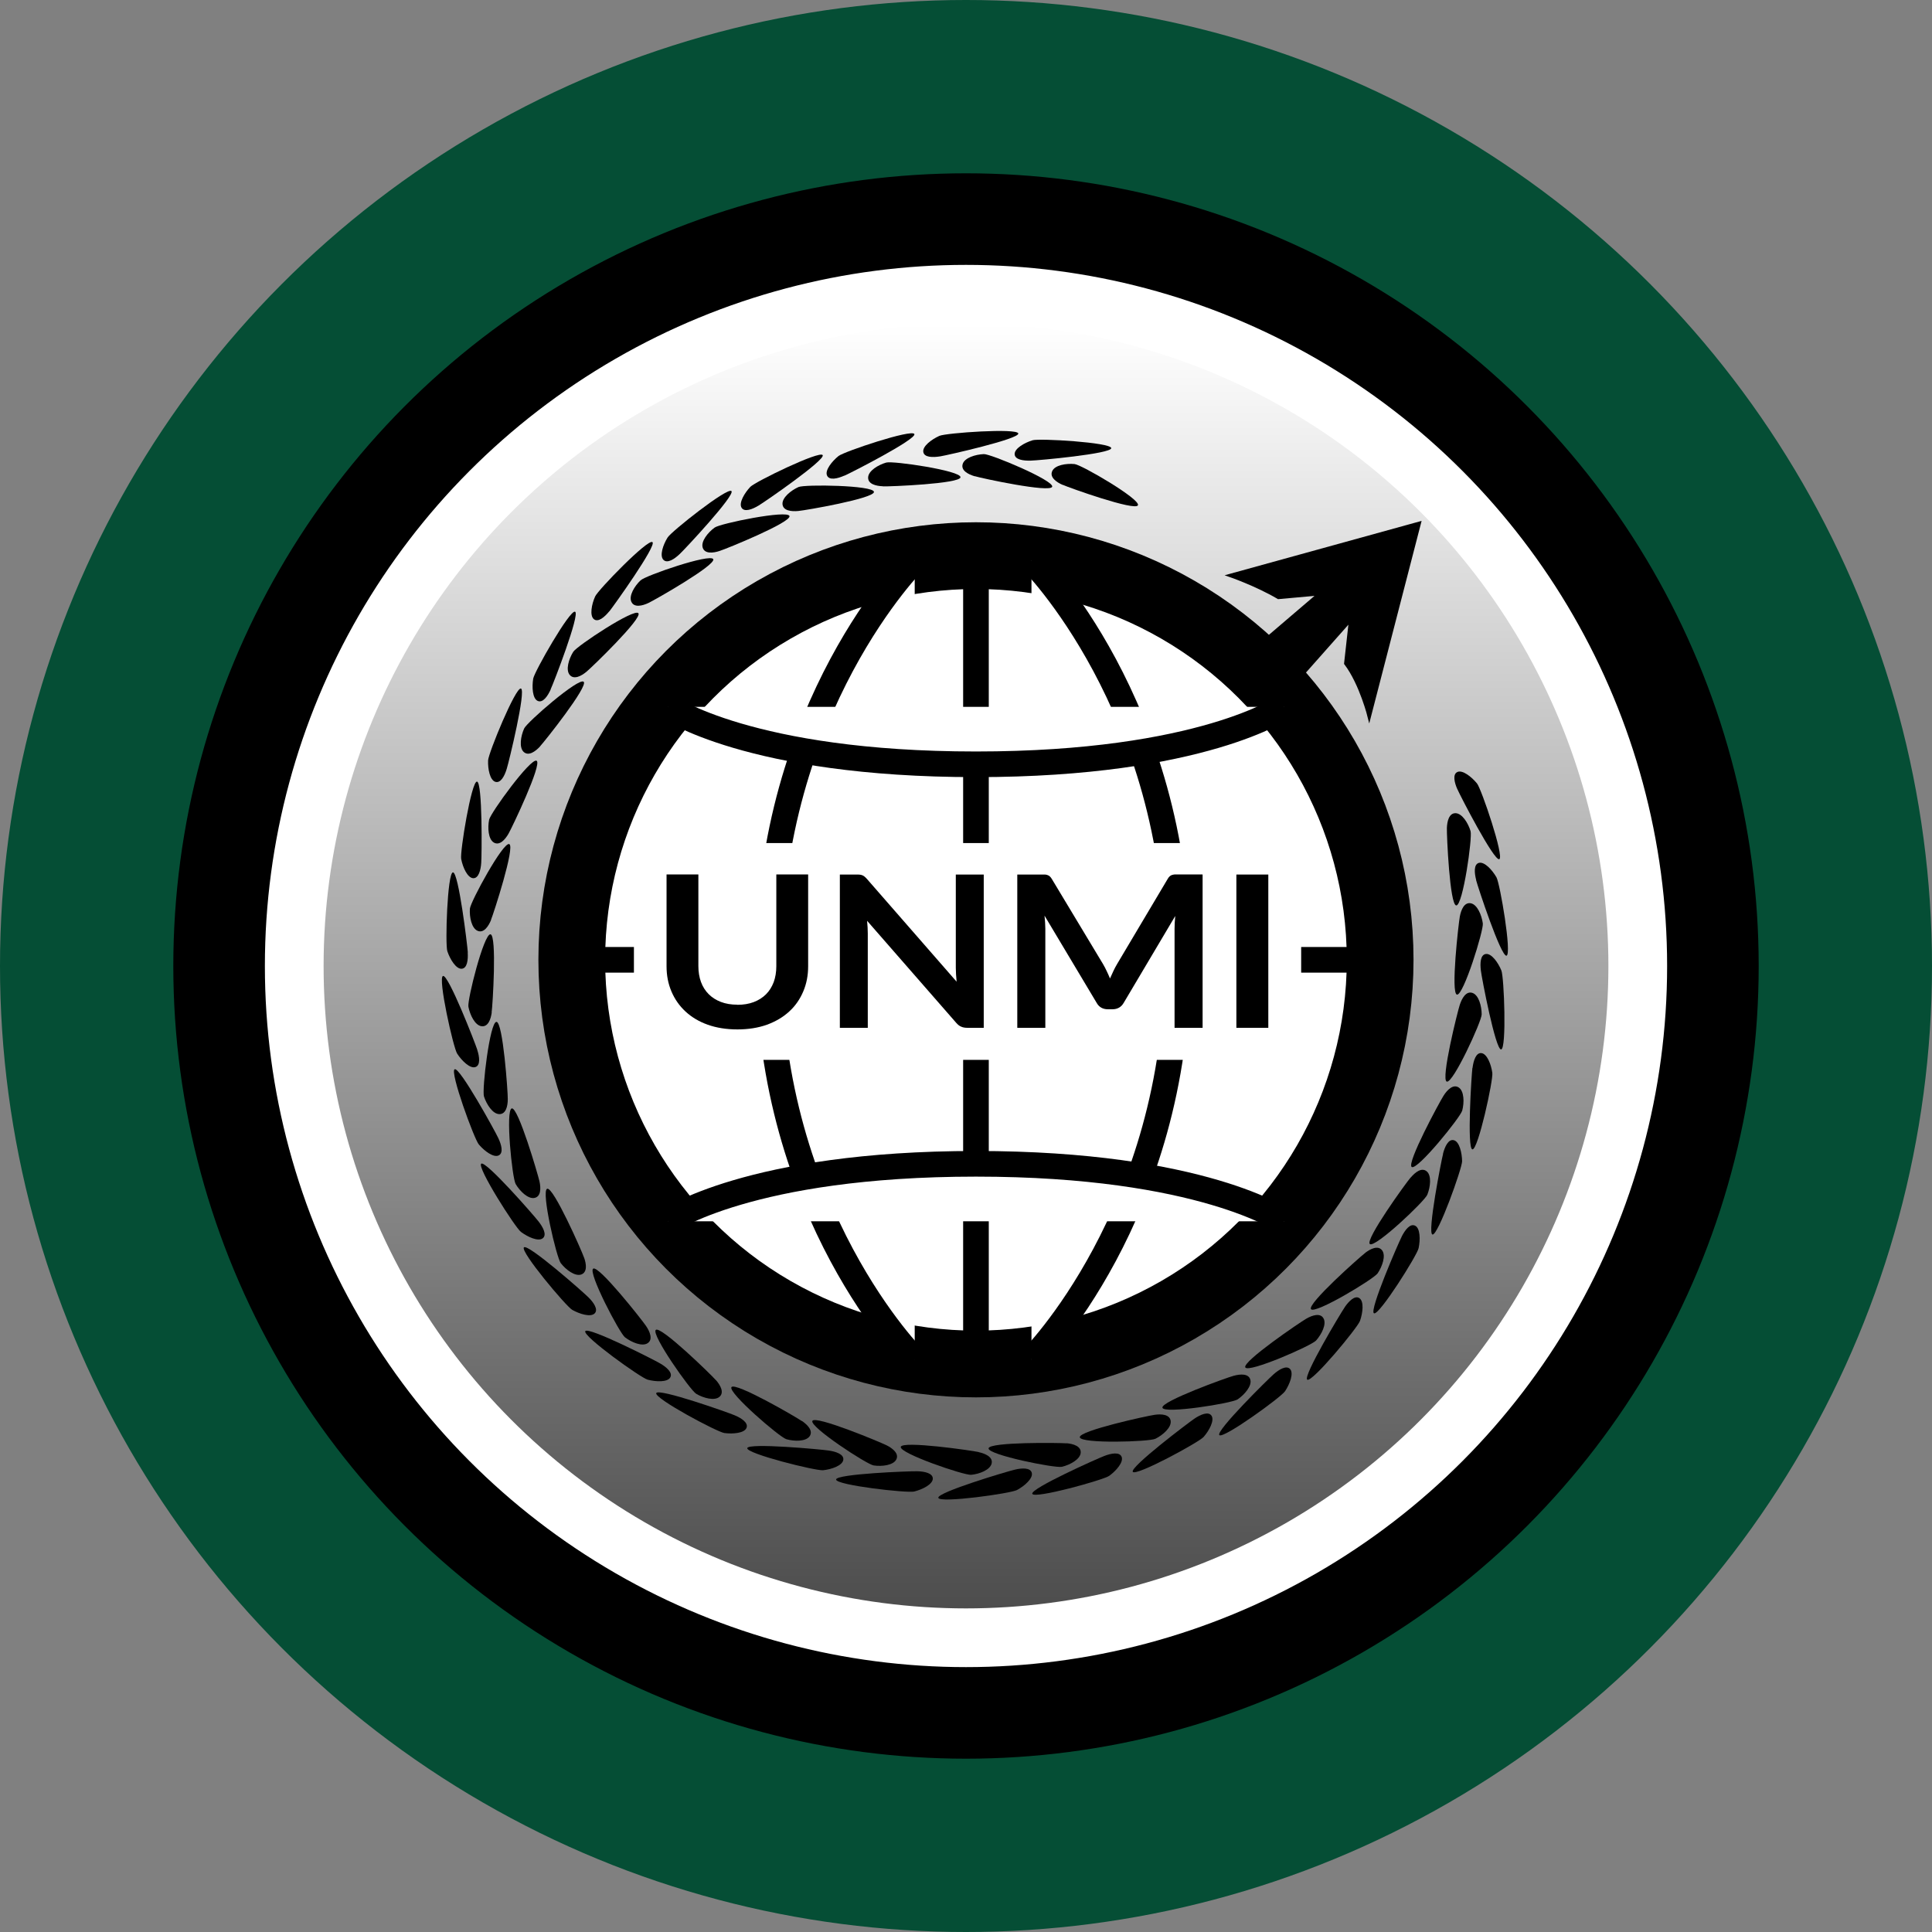 <?xml version="1.0" encoding="UTF-8"?><svg id="Layer_1" xmlns="http://www.w3.org/2000/svg" xmlns:xlink="http://www.w3.org/1999/xlink" viewBox="0 0 168.78 168.78"><rect x="0" y="0" width="168.78" height="168.78" fill="#808080" stroke="none"/><defs><style>.cls-1,.cls-2,.cls-3,.cls-4{fill:#fff;}.cls-5{fill:#054e35;}.cls-2{stroke-width:5.83px;}.cls-2,.cls-6,.cls-3,.cls-4{stroke:#000;stroke-miterlimit:10;}.cls-6{stroke-width:.26px;}.cls-3{stroke-width:8px;}.cls-7{fill:url(#linear-gradient);}.cls-4{stroke-width:2.24px;}</style><linearGradient id="linear-gradient" x1="84.39" y1="27.22" x2="84.39" y2="139.46" gradientTransform="translate(0 167.73) scale(1 -1)" gradientUnits="userSpaceOnUse"><stop offset="0" stop-color="#4d4d4d"/><stop offset="1" stop-color="#fff"/></linearGradient></defs><circle class="cls-5" cx="84.39" cy="84.39" r="84.39"/><circle class="cls-3" cx="84.39" cy="84.39" r="65.25"/><circle class="cls-7" cx="84.39" cy="84.39" r="56.12"/><g id="logo_biale_okrag"><circle class="cls-2" cx="85.26" cy="83.85" r="35.31"/><line class="cls-4" x1="85.26" y1="48.55" x2="85.26" y2="119.16"/><line class="cls-4" x1="49.95" y1="83.85" x2="120.56" y2="83.85"/><path class="cls-4" d="M79.91,48.95s-12.76,12.71-12.76,34.91,12.76,34.91,12.76,34.91"/><path class="cls-4" d="M90.11,48.95s12.76,12.71,12.76,34.91-12.76,34.91-12.76,34.91"/><path class="cls-4" d="M58.33,106.69s7.14-5.02,26.93-5.02,26.93,5.02,26.93,5.02"/><path class="cls-4" d="M58.33,61.75s7.14,5.02,26.93,5.02,26.93-5.02,26.93-5.02"/><path class="cls-6" d="M109.87,56.47l5.36-4.58-3.55,.32c-1.94-1.14-4.26-1.94-4.26-1.94l16.59-4.58-4.39,16.98s-.72-2.93-2.07-4.71l.42-3.78-4.83,5.45-3.27-3.16Z"/></g><rect id="tlo_pod_UNMI" class="cls-1" x="55.38" y="73.65" width="58.29" height="18.94"/><g><path d="M64.41,87.78c.54,0,1.02-.08,1.44-.24,.42-.16,.78-.39,1.07-.68s.51-.64,.67-1.06c.15-.41,.23-.88,.23-1.39v-8.02h2.78v8.02c0,.8-.14,1.53-.43,2.21-.29,.68-.69,1.26-1.23,1.75-.53,.49-1.18,.87-1.94,1.15-.76,.27-1.62,.41-2.58,.41s-1.83-.14-2.59-.41c-.76-.27-1.41-.66-1.94-1.15-.53-.49-.94-1.07-1.23-1.75-.29-.68-.43-1.41-.43-2.21v-8.02h2.78v8.01c0,.51,.08,.98,.23,1.39s.38,.77,.67,1.06c.29,.29,.65,.52,1.07,.68,.42,.16,.9,.24,1.44,.24Z"/><path d="M85.94,76.4v13.39h-1.42c-.22,0-.4-.03-.55-.1-.15-.06-.29-.17-.43-.33l-7.79-8.92c.04,.41,.06,.78,.06,1.13v8.22h-2.44v-13.39h1.45c.12,0,.22,0,.3,.01s.16,.03,.23,.06,.13,.07,.19,.12c.06,.05,.13,.12,.21,.21l7.82,8.96c-.02-.22-.04-.43-.05-.64s-.02-.4-.02-.58v-8.14h2.45Z"/><path d="M105.06,76.4v13.39h-2.45v-8.65c0-.35,.02-.72,.06-1.12l-4.51,7.6c-.21,.36-.54,.55-.98,.55h-.39c-.44,0-.77-.18-.98-.55l-4.56-7.63c.02,.2,.04,.4,.05,.6,.01,.2,.02,.38,.02,.55v8.65h-2.45v-13.39h2.09c.12,0,.23,0,.32,0,.09,0,.17,.02,.24,.05,.07,.02,.14,.06,.2,.12s.12,.13,.17,.22l4.47,7.43c.12,.2,.22,.4,.32,.61,.1,.21,.2,.43,.29,.65,.1-.23,.2-.45,.3-.66,.1-.21,.21-.42,.33-.62l4.41-7.42c.05-.09,.11-.17,.17-.22,.06-.06,.13-.1,.2-.12,.07-.02,.15-.04,.24-.05,.09,0,.2,0,.32,0h2.09Z"/><path d="M110.8,89.79h-2.79v-13.39h2.79v13.39Z"/></g><g id="logo_biale_male"><path d="M92.83,42.36c-.55-.24-1.15-.67-.91-1.2,.23-.53,1.22-.69,1.95-.62,.6,.05,5.78,3.07,5.54,3.6-.23,.53-6.03-1.54-6.58-1.79Z"/><path d="M90.04,40.24c-.63,.02-1.39-.08-1.4-.57-.01-.49,.85-.99,1.57-1.21,.59-.18,6.85,.19,6.87,.69,.01,.49-6.4,1.08-7.04,1.09Z"/><path d="M85.16,41.61c-.58-.17-1.23-.51-1.06-1.07,.16-.55,1.12-.84,1.85-.87,.6-.02,6.13,2.3,5.97,2.85-.16,.55-6.18-.74-6.76-.92Z"/><path d="M82.12,39.87c-.62,.1-1.39,.1-1.46-.39-.08-.49,.71-1.09,1.4-1.4,.56-.26,6.82-.7,6.9-.21,.08,.48-6.21,1.9-6.83,2Z"/><path d="M77.13,42.48c-.6-.02-1.31-.19-1.29-.77,.02-.58,.88-1.1,1.58-1.3,.58-.17,6.51,.7,6.49,1.28-.02,.57-6.17,.82-6.77,.8Z"/><path d="M73.76,41.55c-.58,.26-1.32,.44-1.51-.01-.2-.45,.42-1.23,1-1.7,.48-.39,6.43-2.38,6.63-1.92,.2,.45-5.54,3.39-6.12,3.64Z"/><path d="M69.74,44.64c-.6,.06-1.33-.02-1.38-.59-.05-.57,.73-1.2,1.39-1.5,.55-.25,6.54-.16,6.6,.42,.05,.57-6.01,1.62-6.61,1.67Z"/><path d="M66.28,44.16c-.54,.33-1.25,.61-1.5,.19-.25-.42,.26-1.28,.77-1.82,.43-.45,6.07-3.19,6.32-2.77,.25,.42-5.05,4.08-5.59,4.4Z"/><path d="M62.87,48.13c-.57,.19-1.3,.27-1.48-.28-.18-.55,.45-1.33,1.04-1.76,.48-.36,6.36-1.56,6.54-1.01,.17,.55-5.52,2.87-6.1,3.05Z"/><path d="M59.38,48.4c-.46,.44-1.09,.86-1.43,.5-.34-.36-.03-1.3,.37-1.94,.32-.53,5.24-4.42,5.58-4.06,.34,.36-4.06,5.07-4.52,5.5Z"/><path d="M56.66,52.67c-.54,.26-1.26,.43-1.5-.09-.25-.52,.27-1.38,.8-1.88,.43-.42,6.1-2.37,6.35-1.85,.24,.52-5.1,3.56-5.65,3.82Z"/><path d="M53.23,53.4c-.4,.49-.97,1-1.35,.69-.38-.31-.2-1.29,.11-1.98,.25-.57,4.62-5.07,5.01-4.75,.38,.31-3.37,5.55-3.76,6.04Z"/><path d="M51.25,58.67c-.46,.39-1.11,.73-1.48,.29-.37-.44-.08-1.4,.31-2.02,.32-.51,5.32-3.82,5.69-3.37,.37,.44-4.06,4.72-4.52,5.1Z"/><path d="M48.11,60.23c-.26,.58-.69,1.21-1.14,1-.45-.21-.51-1.2-.39-1.94,.1-.61,3.21-6.06,3.66-5.85,.45,.2-1.87,6.22-2.14,6.79Z"/><path d="M47.18,65.21c-.41,.44-1,.87-1.43,.48-.42-.39-.26-1.38,.04-2.05,.25-.55,4.77-4.48,5.2-4.08,.42,.39-3.41,5.21-3.82,5.65Z"/><path d="M44.27,67.16c-.18,.61-.53,1.29-1,1.14-.47-.15-.66-1.12-.63-1.87,.02-.62,2.4-6.42,2.87-6.28,.47,.15-1.05,6.41-1.24,7.01Z"/><path d="M44.43,72.82c-.3,.53-.78,1.07-1.28,.79-.5-.29-.56-1.29-.42-2,.12-.59,3.64-5.44,4.15-5.15,.5,.29-2.15,5.84-2.45,6.36Z"/><path d="M42.04,75.38c-.04,.63-.23,1.37-.71,1.34-.49-.04-.9-.94-1.04-1.68-.12-.61,.89-6.8,1.38-6.76,.49,.04,.42,6.48,.37,7.11Z"/><path d="M42.9,80.37c-.23,.56-.64,1.17-1.17,.95-.53-.22-.73-1.2-.68-1.93,.04-.6,2.91-5.87,3.44-5.65,.53,.22-1.37,6.07-1.6,6.63Z"/><path d="M40.86,83.21c.04,.63-.04,1.39-.53,1.42-.49,.03-1.01-.82-1.25-1.53-.2-.59,0-6.86,.49-6.89,.49-.03,1.26,6.37,1.3,7Z"/><path d="M42.96,88.44c-.08,.6-.32,1.29-.9,1.21-.57-.08-1-.98-1.14-1.7-.11-.59,1.35-6.4,1.93-6.33,.57,.08,.19,6.22,.1,6.82Z"/><path d="M41.69,91.71c.2,.6,.3,1.36-.16,1.51-.47,.15-1.18-.54-1.59-1.17-.34-.52-1.71-6.64-1.24-6.79,.47-.15,2.81,5.86,3,6.46Z"/><path d="M44.36,96.01c0,.6-.15,1.32-.73,1.32-.58,0-1.12-.84-1.35-1.54-.19-.57,.51-6.52,1.09-6.52,.57,0,1,6.14,.99,6.75Z"/><path d="M43.53,99.42c.27,.57,.48,1.31,.03,1.52-.44,.21-1.24-.38-1.73-.96-.4-.47-2.56-6.36-2.11-6.57,.44-.21,3.55,5.44,3.81,6.01Z"/><path d="M47.13,103.21c.13,.59,.13,1.32-.43,1.44-.56,.12-1.28-.58-1.65-1.21-.31-.52-.91-6.48-.34-6.61,.56-.12,2.29,5.79,2.42,6.38Z"/><path d="M47.05,106.71c.39,.5,.75,1.17,.36,1.47-.39,.3-1.3-.11-1.9-.56-.5-.37-3.87-5.66-3.47-5.96,.39-.3,4.63,4.55,5.01,5.05Z"/><path d="M51.02,109.85c.21,.57,.3,1.29-.24,1.49-.54,.19-1.34-.41-1.79-.99-.37-.47-1.74-6.31-1.19-6.5,.54-.19,3.03,5.44,3.22,6.01Z"/><path d="M51.4,113.33c.45,.44,.89,1.07,.55,1.41-.35,.35-1.3,.06-1.96-.31-.54-.31-4.57-5.11-4.22-5.46,.35-.35,5.18,3.91,5.63,4.36Z"/><path d="M56.44,115.84c.34,.5,.62,1.18,.14,1.5-.48,.32-1.4-.07-1.98-.51-.48-.37-3.26-5.68-2.78-6,.48-.32,4.29,4.51,4.62,5.01Z"/><path d="M57.67,119.11c.55,.32,1.13,.81,.88,1.23-.25,.42-1.24,.38-1.97,.19-.6-.16-5.7-3.81-5.45-4.24,.25-.42,6,2.5,6.54,2.82Z"/><path d="M62.53,120.55c.4,.45,.76,1.09,.33,1.47-.43,.38-1.4,.12-2.03-.25-.52-.3-3.97-5.2-3.54-5.59,.43-.38,4.84,3.92,5.23,4.37Z"/><path d="M64.18,123.64c.58,.24,1.23,.66,1.03,1.11-.19,.45-1.18,.54-1.93,.44-.62-.08-6.15-3.03-5.95-3.49,.19-.45,6.27,1.69,6.85,1.94Z"/><path d="M70.05,124.13c.5,.34,1.01,.87,.68,1.34-.33,.47-1.33,.46-2.03,.26-.58-.16-5.12-4.07-4.8-4.55,.33-.47,5.65,2.61,6.14,2.96Z"/><path d="M72.4,126.72c.63,.09,1.35,.33,1.27,.82-.08,.49-1.01,.82-1.76,.9-.62,.07-6.7-1.44-6.63-1.93,.08-.48,6.49,.11,7.12,.21Z"/><path d="M77.45,126.26c.54,.27,1.11,.73,.85,1.24-.26,.51-1.26,.63-1.98,.52-.6-.09-5.61-3.37-5.35-3.89,.26-.51,5.94,1.86,6.48,2.13Z"/><path d="M80.12,128.53c.63,.01,1.38,.16,1.37,.65-.01,.49-.9,.94-1.63,1.12-.6,.15-6.83-.55-6.82-1.05,.01-.49,6.45-.74,7.08-.72Z"/><path d="M85.5,126.86c.59,.13,1.26,.43,1.13,.99-.13,.56-1.06,.92-1.79,.99-.6,.06-6.27-1.87-6.15-2.44,.13-.56,6.22,.32,6.8,.45Z"/><path d="M88.65,128.39c.62-.15,1.38-.19,1.49,.29,.11,.48-.64,1.14-1.3,1.49-.55,.3-6.76,1.17-6.87,.68-.11-.48,6.06-2.32,6.68-2.46Z"/><path d="M93.16,126.08c.6,.05,1.3,.26,1.25,.84-.05,.57-.93,1.05-1.64,1.22-.59,.14-6.46-1.04-6.41-1.61,.05-.57,6.21-.49,6.81-.44Z"/><path d="M96.48,127.19c.59-.23,1.34-.37,1.51,.09,.17,.46-.48,1.21-1.09,1.65-.5,.36-6.55,2.04-6.72,1.57-.17-.46,5.71-3.09,6.3-3.31Z"/><path d="M100.86,123.6c.6-.09,1.33-.04,1.41,.53,.08,.57-.67,1.23-1.33,1.56-.54,.27-6.53,.45-6.61-.13-.08-.57,5.93-1.88,6.53-1.96Z"/><path d="M104.35,123.93c.52-.35,1.22-.66,1.49-.25,.27,.41-.2,1.29-.69,1.85-.41,.47-5.92,3.46-6.19,3.05-.27-.41,4.87-4.3,5.39-4.65Z"/><path d="M107.77,120.19c.58-.16,1.31-.21,1.46,.34s-.51,1.31-1.11,1.72c-.5,.34-6.42,1.29-6.57,.73-.15-.55,5.64-2.64,6.22-2.79Z"/><path d="M111.26,120.06c.47-.42,1.13-.82,1.45-.45,.32,.37-.03,1.3-.45,1.93-.34,.52-5.42,4.2-5.74,3.83-.32-.37,4.27-4.9,4.74-5.31Z"/><path d="M114.12,115.2c.52-.3,1.22-.53,1.5-.03,.29,.5-.16,1.39-.65,1.94-.4,.45-5.89,2.85-6.18,2.35-.29-.5,4.8-3.96,5.33-4.26Z"/><path d="M117.47,114.2c.36-.52,.89-1.07,1.29-.79,.41,.28,.3,1.27,.05,1.98-.2,.59-4.2,5.42-4.61,5.14-.4-.28,2.91-5.8,3.27-6.32Z"/><path d="M119.25,109.46c.48-.37,1.14-.69,1.49-.23,.35,.46,.02,1.4-.39,2.01-.34,.5-5.47,3.59-5.82,3.13-.35-.46,4.25-4.55,4.73-4.91Z"/><path d="M122.45,108.03c.29-.57,.74-1.18,1.18-.95,.44,.22,.46,1.22,.3,1.96-.12,.61-3.46,5.92-3.9,5.69-.44-.22,2.13-6.13,2.42-6.69Z"/><path d="M123.24,102.87c.39-.46,.96-.91,1.4-.54,.44,.37,.32,1.37,.05,2.04-.22,.56-4.57,4.68-5.02,4.31-.44-.37,3.17-5.36,3.56-5.81Z"/><path d="M126.06,100.79c.16-.61,.47-1.31,.95-1.18,.48,.12,.71,1.09,.72,1.84,0,.62-2.11,6.52-2.59,6.4-.47-.12,.77-6.45,.93-7.06Z"/><path d="M126.11,95.72c.32-.51,.84-1.03,1.32-.72,.48,.31,.5,1.31,.31,2.02-.15,.58-3.92,5.24-4.41,4.93-.48-.31,2.45-5.72,2.78-6.23Z"/><path d="M128.64,93.3c.08-.63,.3-1.36,.78-1.3,.49,.06,.85,.99,.95,1.73,.09,.61-1.24,6.74-1.74,6.68-.49-.06-.08-6.49,0-7.12Z"/><path d="M127.53,87.77c.19-.57,.55-1.21,1.1-1.03,.55,.18,.81,1.15,.81,1.88,0,.6-2.5,6.05-3.05,5.87-.54-.18,.95-6.15,1.14-6.72Z"/><path d="M129.37,84.79c-.08-.63-.05-1.39,.44-1.45,.49-.06,1.07,.75,1.35,1.44,.24,.57,.47,6.84-.02,6.9-.49,.06-1.7-6.27-1.77-6.89Z"/><path d="M127.53,80.07c.11-.59,.39-1.27,.96-1.16,.57,.11,.95,1.04,1.05,1.76,.08,.6-1.69,6.32-2.26,6.22-.56-.11,.14-6.22,.25-6.82Z"/><path d="M128.96,76.88c-.16-.61-.23-1.37,.24-1.5,.48-.12,1.15,.6,1.53,1.26,.31,.54,1.36,6.72,.88,6.85-.48,.12-2.5-5.99-2.66-6.61Z"/><path d="M126.4,72.34c.02-.6,.19-1.31,.76-1.3,.58,.02,1.1,.87,1.31,1.57,.17,.58-.67,6.51-1.25,6.49-.57-.02-.84-6.17-.82-6.77Z"/><path d="M127.32,68.96c-.26-.58-.44-1.32,0-1.52,.45-.2,1.23,.42,1.71,1,.39,.48,2.4,6.42,1.95,6.62-.45,.2-3.41-5.53-3.66-6.11Z"/></g></svg>